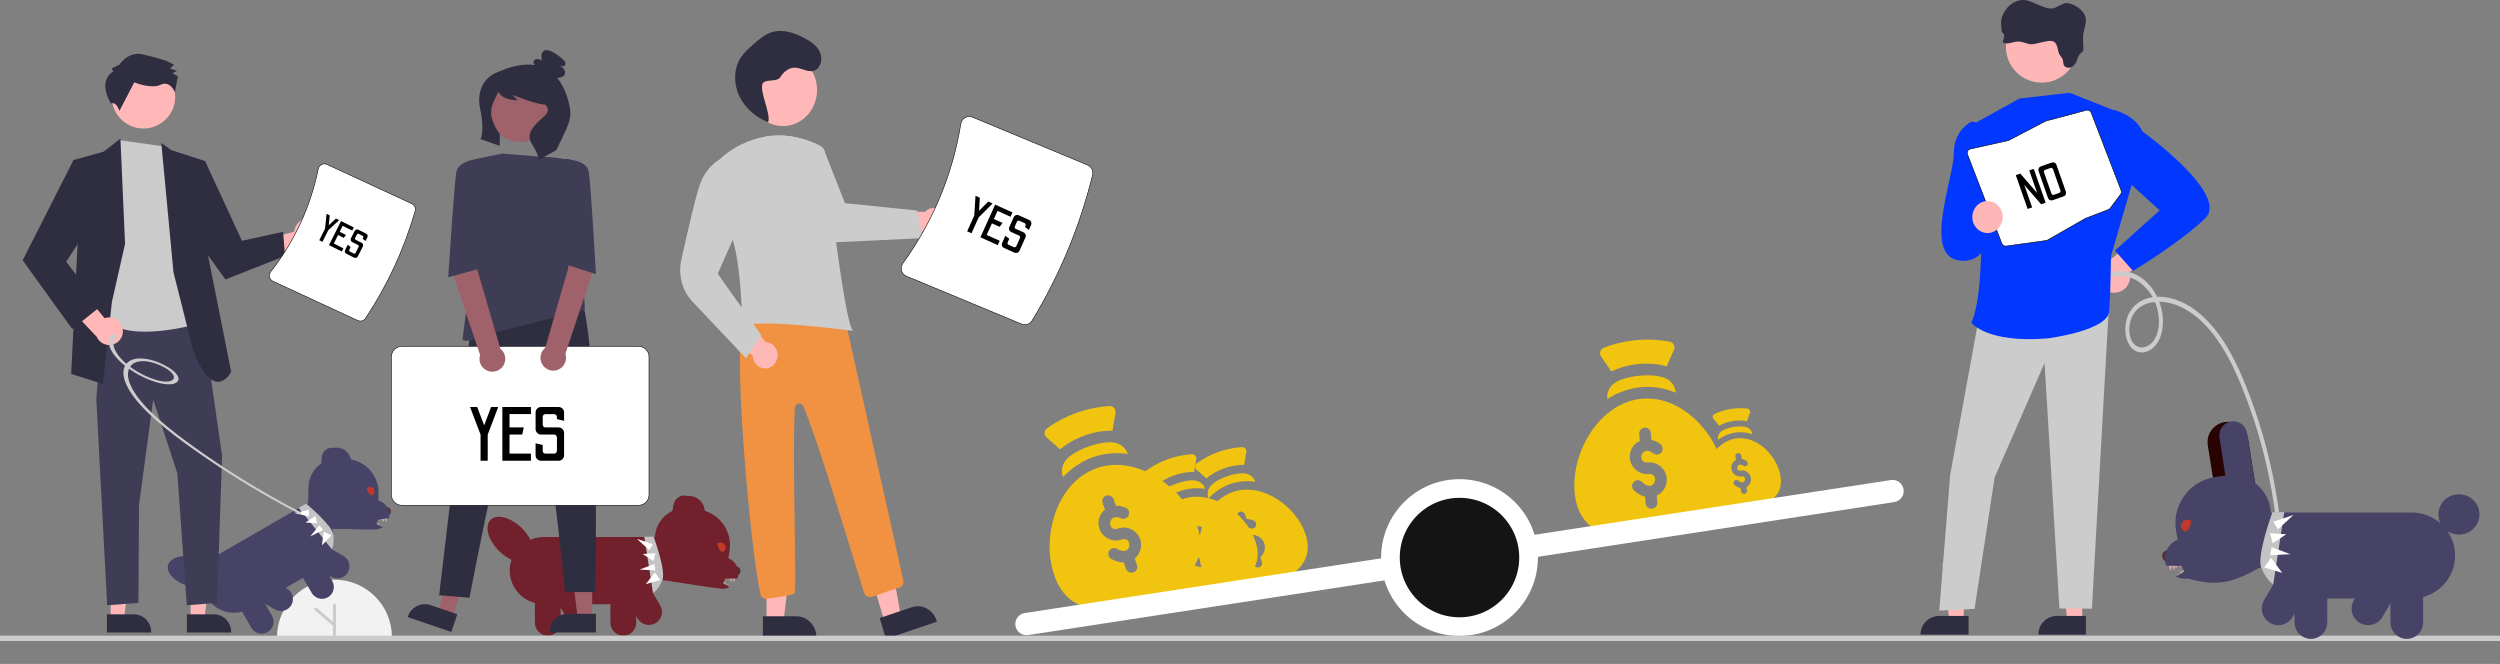 <svg viewBox="0 0 4688 1245" fill="none" xmlns="http://www.w3.org/2000/svg">
<rect x="0" y="0" width="4688" height="1245" fill="#808080" stroke="none"/>
<path d="M3078.69 747.729C2999.2 755.143 2945.73 848.422 2952.76 923.72C2960.92 1011.29 3042.41 1013.91 3102.99 1008.26C3163.56 1002.61 3243.16 984.971 3234.99 897.396C3227.97 822.098 3158.17 740.316 3078.69 747.729ZM3106.87 929.267C3106.77 929.312 3106.67 929.305 3106.58 929.348L3107.77 942.111C3108.33 948.112 3103.92 953.419 3097.92 953.979C3091.92 954.538 3086.62 950.136 3086.06 944.136L3084.86 931.298C3077.48 929.551 3070.2 925.609 3063.69 919.179C3059.4 914.949 3059.36 908.046 3063.6 903.757C3067.82 899.472 3074.72 899.416 3079.01 903.657C3102.8 927.225 3113.6 886.818 3091.85 888.847C3073.89 890.522 3057.92 877.276 3056.25 859.318C3055.04 846.328 3061.32 833.248 3075.12 826.837L3073.91 813.871C3073.35 807.871 3077.75 802.563 3083.75 802.004C3089.75 801.444 3095.06 805.847 3095.62 811.846L3096.83 824.847C3102.63 826.217 3108.39 828.714 3113.72 832.988C3118.41 836.763 3119.18 843.621 3115.4 848.315C3111.63 853.019 3104.77 853.776 3100.07 850.001C3078.31 832.573 3068.11 869.161 3089.83 867.136C3107.78 865.461 3123.75 878.707 3125.43 896.664C3126.7 910.298 3119.24 923.409 3106.87 929.267Z" fill="#F1C40F"/>
<path d="M3131.16 640.732C3090 632.809 3046.32 636.883 3007.34 652.28C3000.79 654.853 2998.31 662.96 3002.5 668.792L3021.66 696.655C3049.15 682.632 3091.34 676.986 3125.28 686.996L3138.96 656.065C3142 649.559 3138.06 642.052 3131.16 640.732Z" fill="#F1C40F"/>
<path d="M3126.08 710.781C3104.44 698.367 3044.8 703.327 3025.16 720.262C3016.73 727.47 3012.86 737.921 3013.93 748.362C3033.75 735.376 3057.69 727.788 3076.66 726.019C3099.77 723.864 3121.97 727.861 3142.44 736.376C3141.6 726.3 3136.18 716.577 3126.08 710.781Z" fill="#F1C40F"/>
<path d="M3254.32 822.296C3214.29 828.824 3190.44 877.963 3196.63 915.879C3203.82 959.978 3245.21 958.46 3275.71 953.485C3306.22 948.51 3345.94 936.797 3338.75 892.699C3332.57 854.782 3294.34 815.768 3254.32 822.296ZM3274.93 913.318C3274.88 913.344 3274.83 913.344 3274.78 913.369L3275.83 919.796C3276.32 922.817 3274.28 925.661 3271.26 926.154C3268.24 926.646 3265.39 924.6 3264.9 921.579L3263.84 915.114C3260.04 914.486 3256.21 912.742 3252.69 909.711C3250.37 907.716 3250.11 904.219 3252.11 901.898C3254.1 899.579 3257.6 899.31 3259.92 901.31C3272.79 912.425 3276.86 891.57 3265.91 893.356C3256.86 894.831 3248.31 888.675 3246.83 879.632C3245.77 873.091 3248.49 866.243 3255.27 862.512L3254.2 855.984C3253.71 852.962 3255.75 850.119 3258.77 849.626C3261.8 849.133 3264.64 851.18 3265.13 854.201L3266.2 860.747C3269.19 861.239 3272.19 862.304 3275.04 864.285C3277.55 866.034 3278.18 869.483 3276.43 871.993C3274.68 874.509 3271.23 875.132 3268.72 873.382C3257.08 865.309 3253.19 884.207 3264.12 882.423C3273.17 880.949 3281.72 887.105 3283.2 896.148C3284.32 903.013 3280.99 909.918 3274.93 913.318Z" fill="#F1C40F"/>
<path d="M3277.18 766.24C3256.04 763.66 3234.05 767.247 3214.83 776.41C3211.6 777.942 3210.63 782.137 3212.95 784.946L3223.64 798.399C3237.08 790.334 3258.26 786.002 3275.81 789.892L3281.67 773.739C3282.98 770.336 3280.72 766.668 3277.18 766.24Z" fill="#F1C40F"/>
<path d="M3277.05 801.919C3265.64 796.381 3235.59 800.974 3226.23 810.242C3222.21 814.189 3220.61 819.62 3221.52 824.875C3231.11 817.602 3242.98 812.922 3252.53 811.364C3264.17 809.466 3275.56 810.718 3286.23 814.32C3285.45 809.243 3282.37 804.504 3277.05 801.919Z" fill="#F1C40F"/>
<path d="M2055.97 878.124C1980.76 904.903 1951.94 1008.48 1977.3 1079.73C2006.81 1162.59 2086.43 1145.03 2143.74 1124.62C2201.05 1104.22 2273.85 1067.5 2244.34 984.643C2218.98 913.399 2131.17 851.346 2055.97 878.124ZM2128.03 1047.11C2127.95 1047.18 2127.85 1047.2 2127.77 1047.26L2132.07 1059.34C2134.09 1065.02 2131.13 1071.25 2125.45 1073.27C2119.78 1075.29 2113.55 1072.33 2111.53 1066.65L2107.2 1054.51C2099.62 1054.63 2091.59 1052.61 2083.7 1047.98C2078.5 1044.94 2076.75 1038.26 2079.81 1033.06C2082.84 1027.86 2089.52 1026.11 2094.72 1029.16C2123.58 1046.14 2124.09 1004.31 2103.51 1011.64C2086.52 1017.69 2067.78 1008.79 2061.73 991.802C2057.35 979.511 2060.21 965.287 2072.01 955.671L2067.64 943.404C2065.62 937.727 2068.58 931.497 2074.25 929.476C2079.93 927.455 2086.16 930.413 2088.18 936.09L2092.56 948.39C2098.52 948.289 2104.72 949.288 2110.93 952.118C2116.41 954.619 2118.85 961.076 2116.34 966.556C2113.85 972.045 2107.39 974.469 2101.91 971.968C2076.51 960.444 2075.65 998.415 2096.2 991.101C2113.19 985.051 2131.93 993.951 2137.98 1010.94C2142.57 1023.84 2138.57 1038.39 2128.03 1047.11Z" fill="#F1C40F"/>
<path d="M2080.44 761.496C2038.6 763.963 1997.28 778.677 1963.29 803.21C1957.58 807.316 1957.18 815.784 1962.68 820.403L1988.11 842.683C2011.3 822.316 2050.79 806.445 2086.15 807.781L2091.78 774.433C2093.13 767.377 2087.46 761.072 2080.44 761.496Z" fill="#F1C40F"/>
<path d="M2092.79 830.634C2068.75 823.938 2012.18 843.446 1997.32 864.7C1990.93 873.763 1989.76 884.845 1993.37 894.701C2009.37 877.231 2030.7 863.975 2048.65 857.583C2070.52 849.799 2093.02 848.199 2114.96 851.405C2111.65 841.849 2104 833.762 2092.79 830.634Z" fill="#F1C40F"/>
<path d="M2217.38 935.971C2163.05 955.315 2142.23 1030.14 2160.55 1081.61C2181.86 1141.46 2239.38 1128.78 2280.78 1114.04C2322.18 1099.3 2374.77 1072.78 2353.46 1012.92C2335.13 961.453 2271.7 916.627 2217.38 935.971ZM2269.43 1058.05C2269.38 1058.1 2269.3 1058.11 2269.24 1058.16L2272.35 1066.88C2273.81 1070.98 2271.67 1075.48 2267.57 1076.94C2263.47 1078.4 2258.97 1076.26 2257.51 1072.16L2254.39 1063.39C2248.91 1063.48 2243.11 1062.02 2237.41 1058.67C2233.65 1056.48 2232.39 1051.65 2234.6 1047.89C2236.79 1044.14 2241.61 1042.87 2245.37 1045.08C2266.22 1057.34 2266.59 1027.13 2251.72 1032.42C2239.45 1036.79 2225.91 1030.36 2221.54 1018.09C2218.38 1009.21 2220.44 998.936 2228.96 991.99L2225.81 983.128C2224.35 979.027 2226.49 974.527 2230.59 973.067C2234.69 971.607 2239.19 973.744 2240.65 977.845L2243.81 986.731C2248.11 986.657 2252.59 987.379 2257.08 989.423C2261.04 991.23 2262.8 995.895 2260.99 999.853C2259.19 1003.82 2254.52 1005.57 2250.56 1003.76C2232.22 995.438 2231.6 1022.87 2246.44 1017.58C2258.71 1013.21 2272.25 1019.64 2276.62 1031.92C2279.94 1041.24 2277.05 1051.74 2269.43 1058.05Z" fill="#F1C40F"/>
<path d="M2235.06 851.719C2204.83 853.502 2174.98 864.131 2150.43 881.853C2146.31 884.82 2146.01 890.937 2149.99 894.274L2168.36 910.368C2185.11 895.655 2213.64 884.19 2239.18 885.155L2243.25 861.065C2244.22 855.968 2240.13 851.414 2235.06 851.719Z" fill="#F1C40F"/>
<path d="M2243.98 901.665C2226.61 896.828 2185.75 910.92 2175.01 926.273C2170.39 932.821 2169.55 940.826 2172.15 947.946C2183.71 935.326 2199.13 925.75 2212.09 921.133C2227.89 915.509 2244.14 914.354 2259.99 916.669C2257.6 909.766 2252.08 903.924 2243.98 901.665Z" fill="#F1C40F"/>
<path d="M2311.31 922.712C2256.99 942.056 2236.16 1016.88 2254.49 1068.35C2275.8 1128.2 2333.32 1115.52 2374.72 1100.78C2416.12 1086.04 2468.71 1059.52 2447.4 999.66C2429.07 948.194 2365.64 903.367 2311.31 922.712ZM2363.37 1044.79C2363.31 1044.84 2363.24 1044.85 2363.18 1044.9L2366.29 1053.62C2367.75 1057.72 2365.61 1062.22 2361.51 1063.68C2357.41 1065.14 2352.91 1063 2351.45 1058.9L2348.32 1050.13C2342.84 1050.22 2337.04 1048.76 2331.35 1045.41C2327.59 1043.22 2326.33 1038.39 2328.54 1034.63C2330.73 1030.88 2335.55 1029.61 2339.31 1031.82C2360.16 1044.08 2360.53 1013.87 2345.66 1019.16C2333.38 1023.53 2319.84 1017.1 2315.47 1004.83C2312.31 995.953 2314.38 985.677 2322.9 978.731L2319.75 969.869C2318.29 965.768 2320.42 961.268 2324.52 959.808C2328.62 958.348 2333.12 960.485 2334.58 964.585L2337.75 973.471C2342.05 973.398 2346.53 974.12 2351.02 976.164C2354.98 977.971 2356.74 982.636 2354.93 986.594C2353.12 990.559 2348.46 992.311 2344.5 990.504C2326.16 982.179 2325.54 1009.61 2340.37 1004.32C2352.65 999.954 2366.19 1006.38 2370.56 1018.66C2373.88 1027.98 2370.99 1038.48 2363.37 1044.79Z" fill="#F1C40F"/>
<path d="M2328.99 838.46C2298.77 840.243 2268.92 850.872 2244.36 868.594C2240.24 871.56 2239.95 877.678 2243.92 881.015L2262.3 897.109C2279.05 882.396 2307.58 870.931 2333.12 871.896L2337.19 847.806C2338.16 842.709 2334.06 838.154 2328.99 838.46Z" fill="#F1C40F"/>
<path d="M2337.92 888.405C2320.55 883.568 2279.68 897.66 2268.95 913.014C2264.33 919.561 2263.48 927.567 2266.09 934.687C2277.65 922.066 2293.06 912.49 2306.03 907.873C2321.82 902.25 2338.08 901.094 2353.93 903.41C2351.54 896.507 2346.01 890.665 2337.92 888.405Z" fill="#F1C40F"/>
<path d="M3545.74 900.172L1921.66 1149.57C1910.25 1151.32 1902.42 1161.99 1904.17 1173.4C1905.92 1184.81 1916.59 1192.64 1928.01 1190.89L3552.09 941.492C3563.5 939.74 3571.33 929.07 3569.57 917.66C3567.82 906.25 3557.15 898.42 3545.74 900.172Z" fill="white"/>
<circle cx="2736.86" cy="1045.53" r="129.5" fill="#141414" stroke="white" stroke-width="35"/>
<path d="M519.5 1194.72C519.5 1166.15 530.849 1138.75 551.051 1118.55C571.253 1098.35 598.652 1087 627.221 1087C655.791 1087 683.19 1098.35 703.392 1118.55C723.594 1138.75 734.943 1166.15 734.943 1194.72" fill="#F2F2F2"/>
<path d="M627.222 1194.72C626.45 1194.72 625.709 1194.42 625.163 1193.87C624.617 1193.33 624.311 1192.59 624.311 1191.81V1135.04C624.311 1134.27 624.617 1133.53 625.163 1132.98C625.709 1132.43 626.45 1132.13 627.222 1132.13C627.994 1132.13 628.735 1132.43 629.281 1132.98C629.827 1133.53 630.133 1134.27 630.133 1135.04V1191.81C630.133 1192.59 629.827 1193.33 629.281 1193.87C628.735 1194.42 627.994 1194.72 627.222 1194.72Z" fill="#CCCCCC"/>
<path d="M627.22 1175.22C626.524 1175.22 625.852 1174.97 625.325 1174.51L590.388 1144.53C590.096 1144.28 589.855 1143.98 589.68 1143.63C589.505 1143.29 589.4 1142.92 589.369 1142.54C589.339 1142.15 589.385 1141.77 589.504 1141.4C589.623 1141.04 589.813 1140.7 590.063 1140.41C590.312 1140.12 590.618 1139.88 590.96 1139.71C591.303 1139.53 591.676 1139.43 592.059 1139.4C592.441 1139.38 592.826 1139.42 593.19 1139.54C593.554 1139.67 593.891 1139.86 594.181 1140.11L629.117 1170.09C629.569 1170.48 629.891 1171 630.04 1171.57C630.189 1172.15 630.158 1172.76 629.951 1173.32C629.744 1173.87 629.372 1174.35 628.883 1174.69C628.395 1175.03 627.814 1175.22 627.22 1175.22Z" fill="#CCCCCC"/>
<path d="M1365.75 1096.68L1361.62 1100.96L1365.53 1102.41L1365.75 1096.68Z" fill="#D0A8A8"/>
<path d="M1361.54 1091.75L1357.42 1096.02L1361.32 1097.47L1361.54 1091.75Z" fill="#D0A8A8"/>
<path d="M1362.75 1094.82L1358.62 1099.09L1362.52 1100.54L1362.75 1094.82Z" fill="#D0A8A8"/>
<path d="M1358.54 1089.88L1354.42 1094.15L1358.32 1095.6L1358.54 1089.88Z" fill="#D0A8A8"/>
<path d="M1362.23 1088.15L1364.02 1078.98L1357.91 1079.85L1362.23 1088.15Z" fill="#D0A8A8"/>
<path d="M1371.53 1092.01L1373.31 1082.84L1367.2 1083.71L1371.53 1092.01Z" fill="#D0A8A8"/>
<path d="M1367.53 1088.55L1369.31 1079.37L1363.21 1080.25L1367.53 1088.55Z" fill="#D0A8A8"/>
<path d="M1376.82 1092.41L1378.61 1083.24L1372.5 1084.11L1376.82 1092.41Z" fill="#D0A8A8"/>
<path d="M1388.36 1072.01C1389.06 1067.51 1386.52 1063.39 1382.68 1062.81C1378.83 1062.22 1375.15 1065.39 1374.45 1069.89C1373.75 1074.39 1376.29 1078.5 1380.13 1079.09C1383.97 1079.68 1387.66 1076.51 1388.36 1072.01Z" fill="#3E0101" fill-opacity="0.65"/>
<path d="M1063.14 1159.92L1028.9 1101.81L1071.12 1077.23L1105.36 1135.33V1135.34C1108.64 1140.9 1109.56 1147.53 1107.92 1153.77C1106.28 1160.01 1102.22 1165.35 1096.62 1168.61C1091.02 1171.87 1084.35 1172.78 1078.07 1171.15C1071.79 1169.52 1066.42 1165.48 1063.14 1159.92Z" fill="#71202C"/>
<path d="M994.59 1048.93C1006.43 1037.17 999.321 1011.04 978.707 990.569C958.094 970.097 931.783 963.034 919.942 974.795C908.1 986.556 915.211 1012.69 935.824 1033.16C956.438 1053.63 982.748 1060.69 994.59 1048.93Z" fill="#71202C"/>
<path d="M1195.8 1159.93L1161.56 1101.81L1203.78 1077.23L1238.03 1135.35C1241.3 1140.91 1242.22 1147.54 1240.57 1153.78C1238.93 1160.02 1234.87 1165.35 1229.27 1168.61C1223.67 1171.87 1217.01 1172.78 1210.73 1171.16C1204.45 1169.53 1199.09 1165.49 1195.8 1159.93Z" fill="#71202C"/>
<path d="M955.833 1069.99C955.852 1053.29 962.595 1037.29 974.584 1025.49C986.572 1013.69 1002.83 1007.05 1019.78 1007.03H1222.21C1229.38 1007.04 1236.25 1009.84 1241.32 1014.83C1246.38 1019.82 1249.23 1026.58 1249.24 1033.64V1056.32C1249.22 1076.63 1241.01 1096.11 1226.42 1110.47C1211.83 1124.84 1192.04 1132.92 1171.41 1132.94H1019.78C1002.83 1132.92 986.572 1126.29 974.584 1114.48C962.595 1102.68 955.852 1086.68 955.833 1069.99Z" fill="#71202C"/>
<path d="M1003.05 1167.76V1100.63H1051.39V1167.76C1051.39 1174.19 1048.84 1180.35 1044.31 1184.9C1039.78 1189.45 1033.63 1192 1027.22 1192C1020.81 1192 1014.66 1189.45 1010.13 1184.9C1005.59 1180.35 1003.05 1174.19 1003.05 1167.76Z" fill="#71202C"/>
<path d="M1144.69 1167.74V1100.63H1193.03V1167.74C1193.04 1170.92 1192.41 1174.08 1191.2 1177.02C1189.99 1179.96 1188.21 1182.64 1185.96 1184.89C1183.72 1187.15 1181.05 1188.93 1178.12 1190.15C1175.18 1191.37 1172.04 1192 1168.86 1192C1165.69 1192 1162.54 1191.37 1159.61 1190.15C1156.67 1188.93 1154.01 1187.15 1151.76 1184.89C1149.52 1182.64 1147.74 1179.96 1146.52 1177.02C1145.31 1174.08 1144.69 1170.92 1144.69 1167.74Z" fill="#71202C"/>
<path d="M1261.56 955.226C1262.82 947.425 1267.15 940.416 1273.62 935.738C1280.08 931.06 1288.15 929.096 1296.04 930.275C1303.93 931.454 1311.01 935.681 1315.72 942.029C1320.43 948.376 1322.39 956.325 1321.16 964.131L1308.85 1041.47L1249.24 1032.57L1261.56 955.226Z" fill="#71202C"/>
<path d="M1263.06 946.548C1263.48 943.891 1264.42 941.34 1265.83 939.041C1267.25 936.742 1269.1 934.74 1271.29 933.149C1273.49 931.557 1275.97 930.408 1278.61 929.767C1281.25 929.126 1283.99 929.006 1286.67 929.413C1289.35 929.819 1291.93 930.745 1294.25 932.138C1296.57 933.53 1298.59 935.362 1300.19 937.528C1301.79 939.694 1302.94 942.153 1303.59 944.763C1304.23 947.374 1304.34 950.084 1303.93 952.741L1290.35 1039.19L1249.49 1032.99L1263.06 946.548Z" fill="#71202C"/>
<path d="M1219 1062.56L1228.83 1000.83C1231.23 985.845 1239.54 972.377 1251.95 963.381C1264.36 954.385 1279.84 950.596 1295 952.845L1310.67 955.187C1328.74 957.91 1344.94 967.609 1355.71 982.156C1366.48 996.703 1370.94 1014.91 1368.12 1032.78L1360.03 1083.64C1359.13 1089.25 1356.01 1094.3 1351.37 1097.66C1346.72 1101.03 1340.93 1102.45 1335.25 1101.61L1237.04 1086.93C1231.37 1086.07 1226.28 1083.03 1222.9 1078.46C1219.52 1073.89 1218.12 1068.17 1219 1062.56Z" fill="#71202C"/>
<path d="M1241.93 1088.93C1249.8 1071.1 1225.63 1006.47 1225.63 1006.47H1208.21L1224.51 1112.33C1224.51 1112.33 1234.06 1106.76 1241.93 1088.93Z" fill="#C4C4C4"/>
<path d="M1194.65 1010.61L1217.6 1031.68L1224.29 1020.51L1194.65 1010.61Z" fill="white"/>
<path d="M1205.28 1038.87L1225.29 1052.01L1229.24 1037.4L1205.28 1038.87Z" fill="white"/>
<path d="M1199.25 1068.05L1228.91 1069.56L1227.05 1057.71L1199.25 1068.05Z" fill="white"/>
<path d="M1211.13 1095.42L1237.85 1087.39L1227.92 1073.31L1211.13 1095.42Z" fill="white"/>
<path fill-rule="evenodd" clip-rule="evenodd" d="M1359.28 1045.11L1252.29 1028.42L1243.34 1087.07L1350.34 1103.76C1356.52 1104.71 1362.79 1103.7 1368.29 1100.94L1342.82 1085.58L1382.75 1084.82C1383.44 1082.96 1383.95 1081.02 1384.25 1079.03C1385.43 1071.26 1383.47 1063.33 1378.79 1056.97C1374.11 1050.62 1367.09 1046.35 1359.28 1045.11Z" fill="#71202C"/>
<mask id="mask0" mask-type="alpha" maskUnits="userSpaceOnUse" x="1344" y="988" width="22" height="47">
<ellipse rx="10.117" ry="23.4" transform="matrix(-1 0 0 1 1354.91 1011.49)" fill="white"/>
</mask>
<g mask="url(#mask0)">
<ellipse rx="9.395" ry="9.506" transform="matrix(-1 0 0 1 1351.3 1026.84)" fill="#C0392B"/>
</g>
<path d="M715.277 984.564L712.014 988.998L715.759 989.871L715.277 984.564Z" fill="#D0A8A8"/>
<path d="M710.841 980.507L707.577 984.941L711.322 985.814L710.841 980.507Z" fill="#D0A8A8"/>
<path d="M712.309 983.201L709.046 987.634L712.791 988.508L712.309 983.201Z" fill="#D0A8A8"/>
<path d="M707.874 979.144L704.61 983.578L708.356 984.451L707.874 979.144Z" fill="#D0A8A8"/>
<path d="M711.04 977.109L711.571 968.432L706.09 969.962L711.04 977.109Z" fill="#D0A8A8"/>
<path d="M720.003 979.568L720.534 970.891L715.052 972.421L720.003 979.568Z" fill="#D0A8A8"/>
<path d="M715.93 976.845L716.462 968.168L710.98 969.699L715.93 976.845Z" fill="#D0A8A8"/>
<path d="M724.893 979.303L725.425 970.626L719.943 972.157L724.893 979.303Z" fill="#D0A8A8"/>
<path d="M584.375 1111.59L553.147 1057.51L591.759 1035.21L622.987 1089.29C624.472 1091.86 625.443 1094.68 625.844 1097.62C626.244 1100.55 626.068 1103.52 625.323 1106.38C624.579 1109.23 623.281 1111.9 621.505 1114.23C619.729 1116.57 617.508 1118.53 614.971 1119.99C612.434 1121.46 609.629 1122.4 606.718 1122.77C603.807 1123.14 600.846 1122.93 598.004 1122.15C595.162 1121.37 592.496 1120.04 590.158 1118.22C587.819 1116.41 585.854 1114.16 584.375 1111.59Z" fill="#464367"/>
<path d="M732.999 959.106C733.101 954.874 730.279 951.375 726.696 951.291C723.112 951.208 720.124 954.571 720.022 958.803C719.92 963.036 722.742 966.535 726.325 966.618C729.909 966.702 732.896 963.338 732.999 959.106Z" fill="#3E0101" fill-opacity="0.65"/>
<path d="M515.596 1142.9L461.207 1111.86L483.494 1072.58L537.883 1103.61L537.884 1103.61C543.093 1106.59 546.914 1111.51 548.508 1117.29C550.101 1123.08 549.336 1129.25 546.381 1134.46C543.425 1139.67 538.521 1143.49 532.748 1145.07C526.975 1146.65 520.805 1145.87 515.596 1142.9Z" fill="#464367"/>
<path d="M409.245 1084.99C413.245 1070.06 395.413 1052.31 369.414 1045.34C343.415 1038.38 319.096 1044.84 315.095 1059.77C311.094 1074.71 328.927 1092.46 354.925 1099.43C380.924 1106.39 405.244 1099.93 409.245 1084.99Z" fill="#464367"/>
<path d="M621.569 1081.73L567.169 1050.68L589.458 1011.39L643.857 1042.43C649.061 1045.41 652.877 1050.33 654.467 1056.11C656.058 1061.9 655.292 1068.07 652.338 1073.28C649.384 1078.48 644.485 1082.3 638.715 1083.88C632.946 1085.47 626.778 1084.69 621.569 1081.73Z" fill="#464367"/>
<path d="M388.032 1119.92C380.28 1106.46 378.22 1090.46 382.304 1075.42C386.388 1060.37 396.282 1047.53 409.816 1039.69L571.513 946.324C577.241 943.025 584.034 942.118 590.403 943.801C596.772 945.484 602.196 949.62 605.485 955.301L616.038 973.576C625.473 989.958 627.98 1009.44 623.009 1027.75C618.039 1046.05 605.996 1061.69 589.524 1071.22L468.408 1141.16C454.856 1148.97 438.783 1151.11 423.715 1147.13C408.647 1143.15 395.814 1133.36 388.032 1119.92Z" fill="#464367"/>
<path d="M471.242 1176.94L440.005 1122.84L478.617 1100.54L509.854 1154.64C512.846 1159.82 513.681 1165.96 512.176 1171.72C510.671 1177.47 506.949 1182.37 501.829 1185.32C496.708 1188.28 490.609 1189.06 484.873 1187.48C479.137 1185.91 474.234 1182.12 471.242 1176.94Z" fill="#464367"/>
<path d="M603.001 866.421C603.216 859.073 606.342 852.089 611.694 847.003C617.046 841.918 624.186 839.145 631.548 839.295C638.909 839.444 645.891 842.503 650.96 847.8C656.029 853.097 658.772 860.199 658.587 867.549L656.606 940.382L601.019 939.254L603.001 866.421Z" fill="#464367"/>
<path d="M603.338 858.234C603.4 855.733 603.955 853.267 604.971 850.977C605.987 848.688 607.443 846.62 609.258 844.891C611.072 843.162 613.208 841.806 615.544 840.9C617.881 839.995 620.372 839.558 622.875 839.614C625.378 839.67 627.844 840.218 630.132 841.228C632.421 842.237 634.487 843.687 636.212 845.495C637.938 847.304 639.289 849.435 640.189 851.767C641.089 854.1 641.52 856.588 641.457 859.089L639.418 940.474L601.298 939.619L603.338 858.234Z" fill="#464367"/>
<path d="M576.96 970.53L578.536 912.399C578.935 898.284 584.925 884.867 595.193 875.09C605.46 865.313 619.167 859.975 633.306 860.247L647.917 860.545C664.773 860.908 680.753 867.931 692.35 880.074C703.947 892.217 710.214 908.488 709.777 925.317L708.478 973.211C708.329 978.496 706.086 983.519 702.242 987.179C698.397 990.84 693.266 992.838 687.972 992.736L596.384 990.869C591.091 990.756 586.074 988.55 582.432 984.737C578.791 980.924 576.822 975.815 576.96 970.53Z" fill="#464367"/>
<path d="M625.376 1003.23C623.365 985.231 573.986 944.297 573.986 944.297L560.068 952.334L622.347 1030.12C622.347 1030.12 627.388 1021.22 625.376 1003.23Z" fill="#C4C4C4"/>
<path d="M551.162 961.925L579.299 968.312L579.447 956.23L551.162 961.925Z" fill="white"/>
<path d="M572.8 979.792L594.903 981.155L591.259 967.557L572.8 979.792Z" fill="white"/>
<path d="M581.567 1006.09L605.959 993.629L598.961 984.93L581.567 1006.09Z" fill="white"/>
<path d="M603.794 1022.67L621.399 1003.87L606.917 997.106L603.794 1022.67Z" fill="white"/>
<path fill-rule="evenodd" clip-rule="evenodd" d="M703.175 937.741L603.306 935.065L623.49 991.488L702.033 992.924C707.802 993.064 713.417 991.387 718.114 988.19L692.977 977.046L729.409 971.59C729.816 969.791 730.044 967.943 730.083 966.069C730.234 958.764 727.487 951.679 722.442 946.369C717.398 941.058 710.469 937.956 703.175 937.741Z" fill="#464367"/>
<mask id="mask1" mask-type="alpha" maskUnits="userSpaceOnUse" x="683" y="884" width="25" height="47">
<ellipse rx="9.332" ry="21.775" transform="matrix(-0.992 0.129 0.129 0.992 695.143 907.233)" fill="white"/>
</mask>
<g mask="url(#mask1)">
<ellipse rx="8.666" ry="8.846" transform="matrix(-0.992 0.129 0.129 0.992 693.68 921.834)" fill="#C0392B"/>
</g>
<path d="M3967.63 548.78C3972.03 548.278 3976.26 546.824 3980.03 544.521C3983.81 542.218 3987.03 539.121 3989.46 535.449C3991.9 531.777 3993.5 527.619 3994.14 523.268C3994.79 518.916 3994.46 514.478 3993.19 510.264L4080.5 447.725L4028.2 428L3953.31 490.412C3946.33 493 3940.54 498.043 3937.05 504.586C3933.55 511.128 3932.6 518.716 3934.37 525.91C3936.13 533.105 3940.49 539.407 3946.62 543.622C3952.75 547.836 3960.22 549.672 3967.63 548.78H3967.63Z" fill="#FFB6B6"/>
<path d="M3904.49 1163L3876.72 1163L3863.5 1057H3904.5L3904.49 1163Z" fill="#FFB6B6"/>
<path d="M3911.5 1190L3822.5 1190V1188.9C3822.5 1179.91 3826.15 1171.28 3832.65 1164.93C3839.14 1158.57 3847.95 1155 3857.14 1155H3857.14L3911.5 1155L3911.5 1190Z" fill="#2F2E41"/>
<path d="M3682.49 1163L3655.39 1163L3642.5 1057H3682.5L3682.49 1163Z" fill="#FFB6B6"/>
<path d="M3691.5 1190L3601.5 1190V1188.9C3601.5 1179.91 3605.19 1171.28 3611.76 1164.93C3618.33 1158.57 3627.24 1155 3636.53 1155H3636.53L3691.5 1155L3691.5 1190Z" fill="#2F2E41"/>
<path d="M3715.15 571.778L3656.88 891.247L3636.5 1145L3702.67 1141.74L3740.33 895.323L3833.95 680.77L3861.82 1141.14L3922.73 1141.34L3955.5 559L3715.15 571.778Z" fill="#CCCCCC"/>
<path d="M3962.92 206.505L3881.03 174L3787.09 184.723L3707.45 228.645C3707.45 228.645 3731.81 533.45 3696.5 604.946C3696.5 604.946 3724.79 644.043 3840.07 634.499C3840.07 634.499 3952.37 620.34 3955.15 583.603C3957.93 546.866 3958.52 480.073 3958.52 480.073L3997.5 346.067L3962.92 206.505Z" fill="#0137FF"/>
<path d="M3729.28 233.912L3697.38 228C3697.38 228 3663.43 243.012 3663.78 287.747C3664.13 332.481 3603.82 482.459 3675.98 488.746C3748.14 495.034 3729.28 382.392 3729.28 382.392V233.912Z" fill="#0137FF"/>
<path d="M3937.5 224.875L3963.48 206C3963.48 206 4003.14 214.919 4017.81 246.701C4017.81 246.701 4180.45 364.124 4135.71 408.657C4090.98 453.19 3999.79 508 3999.79 508L3966.02 469.943L4049.79 394.4L3981.07 332.08L3937.5 224.875Z" fill="#0137FF"/>
<path d="M3895.5 87.996C3895.49 105.77 3888.42 122.813 3875.86 135.378C3863.3 147.942 3846.26 155 3828.5 155C3810.74 155 3793.7 147.942 3781.14 135.378C3768.58 122.813 3761.51 105.77 3761.5 87.996V85.422C3762.19 67.885 3769.72 51.317 3782.47 39.275C3795.23 27.232 3812.2 20.675 3829.73 21.012C3847.27 21.349 3863.97 28.553 3876.26 41.077C3888.55 53.6 3895.44 70.445 3895.45 87.996H3895.5Z" fill="#FFB6B6"/>
<path d="M3838.06 77.376C3842.39 76.671 3847.09 76.001 3850.97 77.978C3859.41 82.258 3857.47 94.393 3862.08 102.404C3863.9 105.584 3866.84 108.179 3868.05 111.617C3869.27 115.055 3868.52 119.352 3870.43 122.67C3873.18 127.465 3880.65 128.17 3885.56 125.317C3890.2 122.129 3893.56 117.426 3895.05 112.03C3896.68 107.457 3898.05 102.404 3901.99 99.413C3903.42 98.605 3904.7 97.565 3905.78 96.336C3906.59 94.708 3906.91 92.879 3906.68 91.076C3906.68 79.456 3904.86 70.449 3907.51 59.19C3911.76 41.038 3915.64 32.065 3902.19 18.606C3895.31 11.801 3886.45 7.305 3876.86 5.749C3868.19 4.339 3855.44 16.337 3846.67 16.062C3824.37 15.186 3805.55 -5.304 3784.28 1.314C3774.99 4.211 3766.93 10.095 3761.37 18.039C3750.98 33.234 3751.91 39.113 3753.42 57.248C3753.4 58.624 3753.8 59.975 3754.58 61.115C3755.36 62.043 3756.63 62.542 3757.39 63.487C3758.21 64.736 3758.52 66.248 3758.25 67.716C3758.02 70.67 3757.33 73.57 3756.19 76.311C3755.91 76.769 3755.73 77.286 3755.68 77.822C3755.62 78.358 3755.69 78.899 3755.88 79.405C3756.31 79.979 3756.92 80.391 3757.61 80.573C3766.28 83.668 3775.64 77.703 3784.91 77.858C3794.18 78.012 3802.98 84.166 3812.55 82.825C3820.99 81.536 3829.55 78.768 3838.06 77.376Z" fill="#2F2E41"/>
<path d="M3838.54 450.575L3838.54 450.575C3838 450.781 3837.44 450.925 3836.86 451.004L3836.86 451.005L3762.04 461.424L3762.04 461.424C3760.34 461.666 3758.61 461.325 3757.13 460.456C3755.66 459.588 3754.52 458.243 3753.91 456.645L3753.91 456.643L3689.51 289.466L3689.04 289.646L3689.51 289.466C3689.11 288.451 3688.95 287.364 3689.01 286.279C3689.08 285.193 3689.38 284.135 3689.9 283.177C3690.42 282.218 3691.13 281.382 3692 280.724C3692.86 280.074 3693.85 279.614 3694.9 279.375C3694.91 279.372 3694.92 279.369 3694.93 279.366L3694.93 279.366L3765.3 263.703L3765.3 263.703C3765.88 263.572 3766.45 263.365 3766.98 263.089L3766.98 263.088L3835.42 227.394L3835.42 227.394C3835.92 227.135 3836.44 226.932 3836.98 226.788L3836.98 226.788L3912.3 206.759L3912.3 206.758C3914.11 206.274 3916.03 206.475 3917.7 207.325C3919.37 208.174 3920.66 209.61 3921.33 211.355L3921.33 211.356L3977.49 357.124L3977.49 357.125C3977.95 358.316 3978.1 359.604 3977.93 360.869C3977.76 362.134 3977.26 363.334 3976.49 364.356L3976.49 364.357L3957.07 390.374L3957.47 390.673L3957.07 390.374C3956.22 391.523 3955.05 392.405 3953.71 392.918L3953.71 392.918L3911.26 409.189L3911.26 409.189C3910.94 409.315 3910.62 409.466 3910.31 409.64L3910.56 410.074L3910.31 409.64L3839.59 450.076C3839.25 450.269 3838.9 450.436 3838.54 450.575Z" fill="white" stroke="black"/>
<path d="M3919.84 241.778L3713.98 320.893L3717.51 330.066L3923.37 250.952L3919.84 241.778Z" fill="white"/>
<path d="M3931.59 272.357L3725.73 351.471L3729.26 360.644L3935.12 281.53L3931.59 272.357Z" fill="white"/>
<path d="M3955.33 334.124L3749.47 413.238L3752.99 422.412L3958.86 343.297L3955.33 334.124Z" fill="white"/>
<path d="M3873.02 228L3934.5 388.473L3925.35 392L3863.5 230.549L3873.02 228Z" fill="white"/>
<path d="M3793.5 256L3780.99 291.233L3776.65 303.452L3766.53 331.968L3764.37 338.063L3762.2 344.189L3759.34 352.23L3738.83 410L3733.5 395.957L3750.22 348.847L3754 338.182L3754.56 336.626L3759.03 324.014L3764.68 308.113L3769.02 295.889L3780.78 262.732L3780.79 262.729L3793.5 256Z" fill="white"/>
<path d="M3740.29 277L3804.5 442.602L3794.41 444L3730.5 279.17L3740.29 277Z" fill="white"/>
<path d="M3727 437C3742.74 437 3755.5 423.569 3755.5 407C3755.5 390.431 3742.74 377 3727 377C3711.26 377 3698.5 390.431 3698.5 407C3698.5 423.569 3711.26 437 3727 437Z" fill="#FFB6B6"/>
<path d="M1468.12 236.451C1432.78 236.451 1404.13 206.147 1404.13 168.767C1404.13 131.386 1432.78 101.083 1468.12 101.083C1503.47 101.083 1532.12 131.386 1532.12 168.767C1532.12 206.147 1503.47 236.451 1468.12 236.451Z" fill="#FFB8B8"/>
<path d="M1658.86 1165.97L1689.29 1155.71L1666.36 1026.67L1621.44 1041.81L1658.86 1165.97Z" fill="#FFB8B8"/>
<path d="M1709.64 1138.71L1649.56 1158.96L1661.34 1198.05L1757 1165.8L1756.56 1164.34C1755.07 1159.4 1752.68 1154.82 1749.51 1150.85C1746.35 1146.89 1742.48 1143.63 1738.12 1141.25C1733.76 1138.87 1729.01 1137.42 1724.12 1136.98C1719.23 1136.55 1714.32 1137.13 1709.64 1138.71Z" fill="#2F2E41"/>
<path d="M1437.41 1165.3H1469.36L1484.56 1034.99H1437.41V1165.3Z" fill="#FFB8B8"/>
<path d="M1493.63 1155.65H1430.57V1196.68H1530.97V1195.14C1530.97 1189.96 1530 1184.82 1528.13 1180.03C1526.25 1175.24 1523.5 1170.88 1520.03 1167.22C1516.56 1163.55 1512.45 1160.64 1507.92 1158.66C1503.39 1156.67 1498.53 1155.65 1493.63 1155.65Z" fill="#2F2E41"/>
<path d="M1438.35 1123.02L1449.13 1121.31C1481.83 1116.16 1483.79 1115.85 1488.98 1113.44C1491.63 1112.21 1491.82 1093.6 1490.23 988.965C1489.06 912.161 1487.61 816.576 1490.43 765.261C1490.55 763.236 1491.3 761.312 1492.58 759.799C1493.86 758.285 1495.58 757.271 1497.47 756.919C1499.36 756.567 1501.3 756.898 1502.99 757.859C1504.68 758.82 1506.01 760.355 1506.78 762.216C1531.11 821.64 1571.93 954.624 1598.94 1042.62C1608.34 1073.23 1615.76 1097.41 1620.46 1111.9C1621.36 1114.64 1623.2 1116.93 1625.62 1118.31C1628.03 1119.69 1630.85 1120.07 1633.51 1119.38C1655.74 1113.5 1654.26 1111 1685.92 1102.34C1688.66 1101.6 1691.02 1099.77 1692.51 1097.23C1694.01 1094.69 1694.51 1091.64 1693.92 1088.72C1688.2 1060.15 1583.4 597.058 1575.38 553.036C1575.11 551.529 1574.55 550.094 1573.76 548.814C1572.96 547.533 1571.93 546.433 1570.72 545.576C1569.52 544.72 1568.17 544.124 1566.75 543.823C1565.32 543.521 1563.86 543.521 1562.44 543.822C1538.84 548.85 1524.49 554.184 1501.17 559.342C1476.01 564.908 1449.99 570.664 1424.62 576.036C1422.09 576.574 1419.83 578.041 1418.23 580.177C1411.95 588.565 1402.64 593.273 1392.78 598.257C1386.13 601.617 1401.19 601.314 1395.41 606.161C1371.97 625.784 1405.67 1024.27 1426.04 1114.27C1426.69 1117.09 1428.32 1119.55 1430.59 1121.16C1432.87 1122.78 1435.64 1123.44 1438.35 1123.02Z" fill="#F09242"/>
<path d="M1457.64 671.37C1458.37 667.873 1458.36 664.248 1457.62 660.753C1456.88 657.258 1455.42 653.978 1453.36 651.142C1451.29 648.306 1448.66 645.985 1445.65 644.341C1442.64 642.698 1439.32 641.772 1435.94 641.629L1384.21 579.88L1352.09 620.921L1411.58 666.881C1411.73 672.909 1413.96 678.67 1417.86 683.071C1421.76 687.473 1427.05 690.209 1432.72 690.763C1438.4 691.316 1444.07 689.647 1448.67 686.073C1453.26 682.499 1456.45 677.268 1457.64 671.37V671.37Z" fill="#FFB8B8"/>
<path d="M1440.85 227.992C1444.58 211.225 1425.69 175.146 1429.43 158.379C1431.96 147.024 1457.21 154.743 1463.1 144.88C1468.99 135.018 1478.86 127.028 1489.89 126.897C1502.57 126.746 1515.05 136.692 1527.06 132.394C1539.2 128.047 1543.08 110.46 1537.71 98.148C1532.34 85.836 1520.78 77.99 1509.35 71.843C1489.89 61.374 1467.24 53.729 1446.41 60.655C1433.82 64.842 1423.3 73.915 1413.11 82.788C1403.82 90.877 1394.38 99.149 1387.89 109.86C1375.18 130.844 1375.94 159.118 1386.81 181.234C1397.68 203.349 1417.48 219.579 1439.3 228.999" fill="#2F2E41"/>
<path d="M1597.99 618.189C1591.09 605.985 1580.6 548.806 1567.67 452.832C1558.86 387.314 1551.19 320.744 1547.38 286.739C1547.09 283.987 1546.14 281.36 1544.62 279.103C1543.1 276.846 1541.06 275.035 1538.7 273.838C1536.23 272.577 1533.78 271.384 1531.33 270.258C1499.81 255.758 1467.87 250.955 1436.4 255.978C1404.97 261.083 1375.49 275.288 1351.23 297.021L1350.94 297.307L1350.86 297.715C1350.73 298.471 1337.51 373.806 1364.58 424.704C1391.29 474.924 1391.6 607.918 1391.6 609.256V610.965L1393.15 610.497C1434.7 597.943 1595.17 619.905 1596.79 620.13L1599.29 620.475L1597.99 618.189Z" fill="#CCCCCC"/>
<path d="M1427.52 628.392L1345.92 513.321L1388 417.957L1384.94 304.855L1350.44 298.114L1350.08 298.308C1333.32 308.675 1320.33 324.681 1313.18 343.771C1305.52 364.035 1289.62 432.974 1277.64 487.24C1274.51 501.206 1274.82 515.788 1278.54 529.59C1282.27 543.391 1289.28 555.95 1298.91 566.064L1399.02 671.936L1427.52 628.392Z" fill="#CCCCCC"/>
<path d="M1770.1 400.341C1768.15 397.413 1765.62 394.974 1762.68 393.194C1759.74 391.414 1756.47 390.338 1753.09 390.04C1749.72 389.742 1746.32 390.231 1743.14 391.471C1739.97 392.711 1737.09 394.673 1734.7 397.218L1656.71 395.948L1663.69 448.712L1735.9 433.273C1740.2 437.222 1745.73 439.363 1751.43 439.29C1757.14 439.217 1762.61 436.934 1766.83 432.875C1771.05 428.815 1773.71 423.261 1774.31 417.265C1774.91 411.269 1773.42 405.247 1770.1 400.341Z" fill="#FFB8B8"/>
<path d="M1730.95 446.494L1719.8 394.863L1584.43 380.945L1547.32 286.555L1546.23 283.768L1531.64 270.465L1531.33 270.258C1499.81 255.76 1467.87 250.956 1436.39 255.977L1435.29 256.155L1435.36 257.334C1436.07 269.413 1439 281.23 1443.99 292.121C1457.99 322.839 1544.15 453.416 1545.02 454.731L1545.4 455.313L1730.95 446.494Z" fill="#CCCCCC"/>
<path d="M1823.54 219.72L1823.55 219.721L2039.51 309.499L2039.7 309.038L2039.51 309.499C2042.98 310.941 2045.83 313.569 2047.55 316.916C2049.26 320.262 2049.74 324.108 2048.88 327.771C2025.18 424.249 1986.86 516.53 1935.25 601.407C1933.26 604.596 1930.2 606.974 1926.62 608.117C1923.04 609.261 1919.17 609.097 1915.7 607.652L1915.51 608.114L1915.7 607.652L1699.73 517.874L1699.73 517.873C1697.53 516.966 1695.56 515.567 1693.98 513.785C1692.4 512.002 1691.24 509.881 1690.6 507.584L1690.6 507.581L1690.59 507.547L1690.59 507.545C1689.94 505.198 1689.83 502.734 1690.26 500.337C1690.7 497.928 1691.68 495.65 1693.13 493.678L1693.14 493.675C1749.35 416.225 1786.56 326.622 1801.75 232.115L1801.75 232.112C1802.12 229.691 1803.04 227.388 1804.44 225.376C1805.84 223.365 1807.68 221.7 1809.82 220.506L1809.82 220.506C1811.89 219.339 1814.21 218.662 1816.59 218.526C1818.97 218.389 1821.35 218.798 1823.54 219.72Z" fill="white" stroke="black"/>
<path d="M1813.61 433.775L1827.02 404.019L1829.24 367.108L1837.38 370.777L1835.91 395.284L1853.22 377.919L1861.35 381.589L1835.16 407.689L1821.74 437.445L1813.61 433.775ZM1838.45 444.977L1866.07 383.716L1898.63 398.394L1895 406.445L1870.58 395.437L1863.72 410.664L1879.99 418.004L1874.49 425.314L1860.05 418.804L1850.26 440.508L1874.68 451.516L1871.01 459.655L1838.45 444.977ZM1882.61 464.886C1880.86 464.097 1879.65 462.814 1878.97 461.036C1878.3 459.258 1878.36 457.494 1879.15 455.744L1885.27 442.179L1892.58 447.686L1889.54 454.425C1889.14 455.3 1889.09 456.19 1889.39 457.095C1889.77 457.968 1890.36 458.589 1891.18 458.957L1901.16 463.455C1902.03 463.85 1902.89 463.887 1903.74 463.566C1904.67 463.214 1905.33 462.6 1905.73 461.725L1912.67 446.322C1913.07 445.447 1913.07 444.573 1912.7 443.7C1912.4 442.795 1911.82 442.146 1910.94 441.751L1896.06 435.043C1894.31 434.254 1893.1 432.971 1892.43 431.193C1891.76 429.415 1891.82 427.651 1892.6 425.901L1901.09 407.085C1901.88 405.335 1903.16 404.123 1904.94 403.45C1906.72 402.778 1908.48 402.836 1910.23 403.625L1930.1 412.582C1931.85 413.371 1933.06 414.654 1933.73 416.432C1934.4 418.21 1934.35 419.974 1933.56 421.724L1929.29 431.176L1922.02 425.581L1923.17 423.043C1923.56 422.168 1923.57 421.294 1923.19 420.421C1922.9 419.516 1922.31 418.866 1921.44 418.472L1911.46 413.973C1910.64 413.605 1909.77 413.597 1908.84 413.95C1907.99 414.27 1907.37 414.868 1906.98 415.743L1902.99 424.582C1902.6 425.457 1902.55 426.347 1902.84 427.252C1903.22 428.125 1903.82 428.746 1904.64 429.114L1919.6 435.861C1921.35 436.65 1922.56 437.934 1923.24 439.711C1923.91 441.489 1923.85 443.253 1923.06 445.003L1911.62 470.383C1910.83 472.133 1909.55 473.345 1907.77 474.018C1905.99 474.69 1904.23 474.632 1902.48 473.843L1882.61 464.886Z" fill="black"/>
<path d="M3802.23 391.874L3780.01 328.453L3788.44 325.502L3820.11 361.909L3805.29 319.598L3813.72 316.646L3835.93 380.067L3827.51 383.019L3795.83 346.612L3810.66 388.922L3802.23 391.874ZM3849.01 375.487C3847.31 376.08 3845.61 375.964 3843.9 375.14C3842.19 374.316 3841 372.968 3840.35 371.095L3822.76 320.902C3822.11 319.03 3822.19 317.237 3823.01 315.524C3823.84 313.811 3825.1 312.659 3826.79 312.066L3847.35 304.861C3849.29 304.184 3851.08 304.268 3852.73 305.114C3854.44 305.938 3855.63 307.286 3856.29 309.158L3873.87 359.351C3874.53 361.224 3874.44 363.016 3873.62 364.729C3872.85 366.421 3871.51 367.605 3869.57 368.282L3849.01 375.487ZM3851.25 365.343L3861.49 361.756C3862.51 361.396 3863.21 360.778 3863.59 359.902C3864.02 359.005 3864.06 358.074 3863.72 357.107L3849.76 317.243C3849.4 316.216 3848.78 315.517 3847.91 315.145C3847.07 314.693 3846.14 314.646 3845.11 315.006L3834.87 318.592C3834.03 318.889 3833.39 319.485 3832.96 320.383C3832.56 321.198 3832.55 322.119 3832.91 323.146L3846.87 363.011C3847.21 363.977 3847.8 364.687 3848.64 365.14C3849.53 365.571 3850.4 365.639 3851.25 365.343Z" fill="black"/>
<path d="M1110.5 1160H1083.4L1070.5 1056H1110.5L1110.5 1160Z" fill="#9F616A"/>
<path d="M1117.5 1186L1030.5 1186V1184.9C1030.5 1175.91 1034.07 1167.28 1040.42 1160.93C1046.77 1154.57 1055.38 1151 1064.36 1151H1064.36L1117.5 1151L1117.5 1186Z" fill="#2F2E41"/>
<path d="M848.227 1158L822.5 1149.45L843.529 1047L881.5 1059.62L848.227 1158Z" fill="#9F616A"/>
<path d="M846.456 1185L764.5 1157.24L764.848 1156.19C767.684 1147.64 773.765 1140.58 781.753 1136.56C789.741 1132.54 798.981 1131.9 807.442 1134.76L807.444 1134.76L857.5 1151.72L846.456 1185Z" fill="#2F2E41"/>
<path d="M881.626 624.673L823.5 1116.19L880.51 1121C880.51 1121 970.186 637.744 997.832 694.989C1025.48 752.235 1059.35 1110.27 1059.35 1110.27H1115.93C1115.93 1110.27 1130.44 551.636 1071.2 524L881.626 624.673Z" fill="#2F2E41"/>
<path d="M1032.14 219.094C1037.64 187.922 1016.82 158.2 985.645 152.709C954.473 147.217 924.751 168.035 919.259 199.207C913.767 230.379 934.585 260.101 965.758 265.593C996.93 271.085 1026.65 250.267 1032.14 219.094Z" fill="#9F616A"/>
<path d="M941.643 288L1014.75 293.93C1014.75 293.93 1073.04 294.918 1096.76 310.732C1120.47 326.545 1074.03 424.391 1074.03 424.391C1074.03 424.391 1061.96 463.185 1071.07 480.727C1100.62 537.645 1096.24 581.476 1096.24 581.476C1096.24 581.476 1035.5 595.375 930.775 623.049C930.775 623.049 865.568 648.746 867.544 634.909C869.52 621.072 889.28 462.937 889.28 462.937V298.872L941.643 288Z" fill="#3F3D56"/>
<path d="M1068.79 202.824C1065.87 186.558 1059.34 163.484 1044.79 145.989C1045.25 145.992 1045.71 146.012 1046.17 145.999C1051.17 145.853 1056.86 144.276 1058.92 139.72C1059.59 137.895 1059.76 135.924 1059.4 134.013C1059.05 132.102 1058.2 130.32 1056.93 128.85C1054.35 125.948 1051.26 123.538 1047.83 121.737C1051.33 123.867 1056.29 125.846 1059.09 122.845C1059.81 121.941 1060.26 120.849 1060.38 119.7C1060.5 118.55 1060.3 117.389 1059.78 116.354C1058.72 114.299 1057.23 112.498 1055.4 111.073C1049.51 105.855 1043.05 101.301 1036.16 97.491C1030.82 94.543 1023.81 92.175 1019.02 95.947C1014.14 99.789 1014.92 107.272 1016.17 113.356C1013.44 111.758 1010.37 110.831 1007.21 110.65C1005.63 110.605 1004.08 111.106 1002.83 112.068C1001.58 113.031 1000.69 114.396 1000.33 115.934C1000.29 117.147 1000.55 118.352 1001.11 119.431C1001.67 120.51 1002.49 121.427 1003.51 122.093C984.679 118.996 960.619 122.51 929.86 136.745C929.86 136.745 900.036 146.688 898.521 185.954C898.367 192.235 899.064 198.507 900.591 204.6C902.272 211.718 908.249 246.639 901.08 260.752L936.997 273.551L937.408 252.034C909.493 211.732 923.283 196.943 934.152 172.704C934.17 172.66 934.2 172.621 934.239 172.593C934.277 172.565 934.323 172.548 934.37 172.545C934.418 172.541 934.465 172.551 934.508 172.573C934.55 172.595 934.585 172.628 934.61 172.669C936.618 176.116 944.315 187.932 970.804 187.932L960.568 177.695C960.568 177.695 1005.61 196.122 1021.98 196.122C1021.98 196.122 1034.27 204.312 1021.98 216.597C1009.7 228.882 982.818 246.964 997.148 269.487C1011.48 292.009 1010.24 300 1010.24 300L1043 281.572C1043 281.572 1063.01 241.983 1066.55 230.325C1069.47 221.465 1070.23 212.038 1068.79 202.824Z" fill="#2F2E41"/>
<path d="M734 669C734 658.23 742.73 649.5 753.5 649.5H1197.5C1208.27 649.5 1217 658.23 1217 669V928C1217 938.77 1208.27 947.5 1197.5 947.5H1156.02H1089.79H753.5C742.73 947.5 734 938.77 734 928V669Z" fill="white" stroke="black"/>
<path d="M1103.89 416L1065.76 425.329L1065.48 502.997L1022.6 651.973C1019.16 654.705 1016.54 658.331 1015.01 662.458C1013.48 666.585 1013.1 671.055 1013.92 675.382C1014.74 679.709 1016.71 683.729 1019.64 687.005C1022.56 690.281 1026.32 692.688 1030.51 693.965C1034.7 695.242 1039.15 695.339 1043.39 694.247C1047.63 693.155 1051.49 690.915 1054.56 687.77C1057.62 684.625 1059.77 680.696 1060.77 676.408C1061.77 672.121 1061.59 667.639 1060.24 663.449L1111.5 509.225L1103.89 416Z" fill="#9F616A"/>
<path d="M848.5 415L894.703 428.116L894.994 505.557L938.311 654.099C941.778 656.823 944.428 660.438 945.973 664.553C947.519 668.668 947.9 673.124 947.076 677.439C946.252 681.754 944.254 685.762 941.299 689.029C938.345 692.295 934.546 694.695 930.315 695.968C926.085 697.241 921.584 697.338 917.302 696.249C913.019 695.16 909.119 692.927 906.024 689.791C902.929 686.656 900.758 682.738 899.746 678.463C898.734 674.187 898.919 669.718 900.283 665.541L848.5 511.767V415Z" fill="#9F616A"/>
<path d="M1046.5 302.157L1056.02 299.064C1061.37 297.327 1067.18 297.729 1072.24 300.184C1072.24 300.184 1099.95 302.157 1103.91 321.88C1107.87 341.604 1117.5 514 1117.5 514L1058.79 495.39L1046.5 302.157Z" fill="#3F3D56"/>
<path d="M912.5 302.508L895.853 301.663L890.581 299C890.581 299 859.702 302.508 855.791 322.262C851.88 342.016 840.5 520 840.5 520L898.489 504.024L912.5 302.508Z" fill="#3F3D56"/>
<path d="M901.156 864V815.04L881.428 763.2H894.82L907.924 797.616L920.884 763.2H934.276L914.548 815.04V864H901.156ZM942.037 864V763.2H995.605V776.448H955.429V801.504H982.213L979.189 814.896H955.429V850.608H995.605V864H942.037ZM1014.7 864C1011.82 864 1009.37 862.992 1007.35 860.976C1005.34 858.96 1004.33 856.512 1004.33 853.632V831.312L1017.72 834.336V845.424C1017.72 846.864 1018.2 848.112 1019.16 849.168C1020.22 850.128 1021.42 850.608 1022.76 850.608H1039.18C1040.62 850.608 1041.82 850.128 1042.78 849.168C1043.83 848.112 1044.36 846.864 1044.36 845.424V820.08C1044.36 818.64 1043.83 817.44 1042.78 816.48C1041.82 815.424 1040.62 814.896 1039.18 814.896H1014.7C1011.82 814.896 1009.37 813.888 1007.35 811.872C1005.34 809.856 1004.33 807.408 1004.33 804.528V773.568C1004.33 770.688 1005.34 768.24 1007.35 766.224C1009.37 764.208 1011.82 763.2 1014.7 763.2H1047.38C1050.26 763.2 1052.71 764.208 1054.73 766.224C1056.74 768.24 1057.75 770.688 1057.75 773.568V789.12L1044.36 785.952V781.776C1044.36 780.336 1043.83 779.136 1042.78 778.176C1041.82 777.12 1040.62 776.592 1039.18 776.592H1022.76C1021.42 776.592 1020.22 777.12 1019.16 778.176C1018.2 779.136 1017.72 780.336 1017.72 781.776V796.32C1017.72 797.76 1018.2 799.008 1019.16 800.064C1020.22 801.024 1021.42 801.504 1022.76 801.504H1047.38C1050.26 801.504 1052.71 802.512 1054.73 804.528C1056.74 806.544 1057.75 808.992 1057.75 811.872V853.632C1057.75 856.512 1056.74 858.96 1054.73 860.976C1052.71 862.992 1050.26 864 1047.38 864H1014.7Z" fill="black"/>
<path d="M583.63 410.716C579.992 409.835 576.205 409.766 572.538 410.514C568.87 411.263 565.41 412.809 562.402 415.046C559.394 417.283 556.91 420.155 555.127 423.46C553.343 426.765 552.303 430.423 552.078 434.176L464.5 458.908L500.235 490L577.922 461.747C584.223 461.708 590.29 459.348 594.975 455.114C599.659 450.881 602.635 445.069 603.339 438.778C604.043 432.488 602.425 426.157 598.792 420.985C595.16 415.813 589.765 412.159 583.63 410.716L583.63 410.716Z" fill="#FFB7B7"/>
<path d="M357.505 1161L383.251 1161L395.5 1062L357.5 1062L357.505 1161Z" fill="#FFB7B7"/>
<path d="M350.501 1186L433.5 1186V1184.93C433.499 1176.19 430.096 1167.82 424.037 1161.64C417.979 1155.47 409.762 1152 401.195 1152H401.193L350.5 1152L350.501 1186Z" fill="#2F2E41"/>
<path d="M207.502 1161L232.573 1161L244.5 1062L207.5 1062L207.502 1161Z" fill="#FFB7B7"/>
<path d="M200.502 1186L283.5 1186V1184.93C283.499 1176.19 280.096 1167.82 274.037 1161.64C267.979 1155.47 259.762 1152 251.195 1152H251.193L200.5 1152L200.502 1186Z" fill="#2F2E41"/>
<path d="M378.671 592.411L416.5 854.422L407.075 1130.48L350.27 1135L332.507 887.432L287.29 749.388L260.706 946.168L259.615 1130.48L200.958 1135L180.5 747.515L195.547 579L378.671 592.411Z" fill="#3F3D56"/>
<path d="M269 241C236.139 241 209.5 214.361 209.5 181.5C209.5 148.639 236.139 122 269 122C301.861 122 328.5 148.639 328.5 181.5C328.5 214.361 301.861 241 269 241Z" fill="#FFB7B7"/>
<path d="M306.341 274.435L372.5 607.065C372.5 607.065 261.112 638.97 212.315 609.516C163.518 580.063 185.384 489.138 185.384 489.138L194.321 334.421L210.836 295.297L224.849 263L306.341 274.435Z" fill="#CBCBCB"/>
<path d="M325.309 510.558L302.5 268L320.741 281.316L384.52 302.028L388.885 472.798L433.5 697.363C433.5 697.363 401.61 759.585 362.089 656.646L325.309 510.558Z" fill="#2F2E41"/>
<path d="M353.762 327.474L384.531 302L453.685 451.454L530.854 434.637L534.5 479.979L422.692 524L346.5 418.472L353.762 327.474Z" fill="#2F2E41"/>
<path d="M234.5 457.393L225.849 260L194.014 284.495L137.16 300.24L145.497 457.393L133.5 701.243L193.106 720L209.838 566.13L234.5 457.393Z" fill="#2F2E41"/>
<path d="M230.069 616.374C229.411 612.667 227.955 609.15 225.804 606.072C223.652 602.993 220.857 600.428 217.616 598.557C214.375 596.685 210.767 595.553 207.045 595.24C203.323 594.926 199.578 595.44 196.074 596.744L138.453 526L124.5 571.443L181.357 631.655C183.919 637.446 188.5 642.086 194.229 644.699C199.959 647.312 206.44 647.714 212.444 645.831C218.449 643.947 223.559 639.908 226.808 634.479C230.056 629.05 231.216 622.608 230.069 616.374V616.374Z" fill="#FFB7B7"/>
<path d="M175.757 321.928L137.859 300L42.5 488.067L135.472 617L188.5 574.656L124.11 490.797L182.795 400.725L175.757 321.928Z" fill="#2F2E41"/>
<path d="M212.416 134.044L209.512 128.239L224.122 121.028C224.122 121.028 240.238 94.976 269.402 102.297C298.566 109.618 311.687 114 311.687 114L326.259 121.284L318.946 128.514L332.067 132.895L323.301 137.222L333.5 143.046L328.01 172.9C328.01 172.9 318.89 150.257 301.359 158.91C283.828 167.563 251.76 154.437 251.76 154.437L223.901 208C223.901 208 218.153 189.223 207.906 194.23C207.906 194.23 181.727 152.811 212.416 134.044Z" fill="#2F2E41"/>
<path d="M613.251 308.38L613.253 308.381L772.084 381.929L772.294 381.475L772.084 381.929C774.61 383.098 776.64 385.126 777.812 387.652C778.983 390.178 779.22 393.038 778.482 395.723C757.897 467.151 726.507 535.007 685.402 596.934C683.834 599.234 681.502 600.903 678.82 601.644C676.137 602.385 673.278 602.15 670.752 600.979L670.542 601.433L670.752 600.979L511.921 527.431L511.92 527.43C510.316 526.695 508.902 525.602 507.784 524.237C506.666 522.871 505.875 521.269 505.469 519.551L505.468 519.548L505.461 519.514L505.46 519.513C505.047 517.76 505.036 515.936 505.429 514.178C505.824 512.408 506.618 510.751 507.749 509.335L507.751 509.332C552.103 453.07 582.596 387.152 596.763 316.913L596.763 316.91C597.111 315.129 597.86 313.452 598.953 312.005C600.046 310.558 601.455 309.379 603.072 308.559L603.073 308.558C604.645 307.756 606.378 307.323 608.142 307.293C609.906 307.262 611.653 307.634 613.251 308.38Z" fill="white" stroke="black"/>
<path d="M598.68 450.494L609.619 428.594L612.377 400.998L618.367 403.99L616.539 422.313L630.026 409.814L636.016 412.806L615.609 431.586L604.67 453.486L598.68 450.494ZM616.966 459.628L639.488 414.54L663.449 426.509L660.489 432.435L642.518 423.458L636.92 434.666L648.9 440.65L644.555 445.965L633.927 440.656L625.948 456.63L643.919 465.607L640.927 471.597L616.966 459.628ZM649.466 475.862C648.178 475.219 647.308 474.221 646.856 472.869C646.405 471.517 646.501 470.196 647.145 468.908L652.132 458.924L657.446 463.269L654.969 468.229C654.647 468.873 654.583 469.539 654.776 470.225C655.034 470.891 655.464 471.374 656.065 471.674L663.408 475.342C664.052 475.664 664.696 475.717 665.34 475.502C666.048 475.266 666.563 474.825 666.885 474.181L672.548 462.845C672.869 462.201 672.901 461.546 672.644 460.881C672.45 460.194 672.031 459.69 671.387 459.368L660.437 453.898C659.149 453.255 658.279 452.257 657.828 450.905C657.377 449.552 657.473 448.232 658.116 446.944L665.034 433.096C665.677 431.807 666.675 430.938 668.027 430.486C669.379 430.035 670.7 430.131 671.988 430.775L686.609 438.078C687.897 438.722 688.767 439.719 689.219 441.072C689.67 442.424 689.574 443.744 688.93 445.032L685.455 451.989L680.173 447.579L681.106 445.711C681.428 445.067 681.46 444.413 681.202 443.747C681.008 443.06 680.59 442.556 679.946 442.234L672.603 438.567C672.001 438.266 671.347 438.234 670.638 438.471C669.995 438.686 669.512 439.115 669.19 439.759L665.94 446.265C665.619 446.909 665.554 447.574 665.748 448.261C666.006 448.927 666.435 449.409 667.036 449.71L678.051 455.212C679.339 455.855 680.209 456.853 680.66 458.205C681.111 459.557 681.015 460.877 680.372 462.166L671.041 480.845C670.398 482.133 669.4 483.003 668.048 483.454C666.696 483.906 665.375 483.809 664.087 483.166L649.466 475.862Z" fill="black"/>
<path d="M0 1197H4688" stroke="#CCCCCC" stroke-width="10"/>
<path d="M4083.45 1075.92L4088.69 1081.4L4083.73 1083.25L4083.45 1075.92Z" fill="#D0A8A8"/>
<path d="M4088.78 1069.6L4094.02 1075.07L4089.07 1076.93L4088.78 1069.6Z" fill="#D0A8A8"/>
<path d="M4087.26 1073.54L4092.5 1079.01L4087.54 1080.87L4087.26 1073.54Z" fill="#D0A8A8"/>
<path d="M4092.59 1067.21L4097.83 1072.68L4092.87 1074.54L4092.59 1067.21Z" fill="#D0A8A8"/>
<path d="M4087.91 1065L4085.64 1053.25L4093.4 1054.36L4087.91 1065Z" fill="#D0A8A8"/>
<path d="M4076.11 1069.94L4073.85 1058.19L4081.6 1059.31L4076.11 1069.94Z" fill="#D0A8A8"/>
<path d="M4081.18 1065.5L4078.92 1053.75L4086.67 1054.87L4081.18 1065.5Z" fill="#D0A8A8"/>
<path d="M4069.39 1070.45L4067.12 1058.7L4074.88 1059.82L4069.39 1070.45Z" fill="#D0A8A8"/>
<path d="M3963.18 519.504C4002.51 508.081 4047.06 547.606 4048.44 600.667C4048.83 615.591 4045.43 631.264 4036.49 641.417C4029.11 649.799 4018.13 654.027 4008.59 649.93C3990.23 642.046 3989.25 609.18 3999.1 591.627C4012.43 567.86 4038.85 563.801 4059.81 566.628C4085.43 570.084 4109.79 584.52 4130.22 604.308C4171.14 643.92 4197.19 704.631 4218.27 763.289C4239.86 823.461 4255.56 886.84 4265 951.975C4266.19 960.156 4267.28 968.359 4268.27 976.584C4268.55 977.789 4269.19 978.804 4270.05 979.409C4270.91 980.015 4271.92 980.162 4272.86 979.818C4273.78 979.439 4274.56 978.616 4275.03 977.52C4275.5 976.424 4275.62 975.138 4275.37 973.928C4266.74 902.85 4250.8 833.56 4227.96 767.878C4205.89 704.308 4178.05 638.369 4133.77 595.946C4111.7 574.797 4085.63 560.081 4058.04 556.934C4034.82 554.284 4007.32 560.597 3992.88 586.548C3981.49 607.022 3982.64 641.047 4000.27 655.306C4009.96 663.145 4022.28 662.229 4032.34 656.134C4037.68 652.746 4042.39 647.906 4046.13 641.95C4049.87 635.994 4052.55 629.064 4054 621.642C4060.26 592.172 4050.75 560.297 4034.46 539.233C4019.16 519.408 3998.38 508.178 3976.65 508C3971.42 508.074 3966.21 508.872 3961.11 510.38C3956.47 511.729 3958.55 520.85 3963.18 519.504Z" fill="#CCCCCC"/>
<path d="M4054.74 1044.32C4053.85 1038.56 4057.08 1033.29 4061.96 1032.54C4066.83 1031.79 4071.51 1035.85 4072.4 1041.61C4073.29 1047.36 4070.06 1052.64 4065.18 1053.39C4060.31 1054.14 4055.63 1050.08 4054.74 1044.32Z" fill="#3E0101" fill-opacity="0.65"/>
<path d="M4467.6 1156.91L4511.07 1082.49L4457.47 1051.01L4414 1125.42V1125.43C4409.84 1132.55 4408.67 1141.05 4410.75 1149.04C4412.83 1157.03 4418 1163.87 4425.1 1168.04C4432.21 1172.22 4440.68 1173.39 4448.65 1171.3C4456.62 1169.21 4463.44 1164.03 4467.6 1156.91Z" fill="#464367"/>
<path d="M4610.97 1002.48C4589.69 1002.48 4572.44 985.552 4572.44 964.665C4572.44 943.778 4589.69 926.846 4610.97 926.846C4632.25 926.846 4649.5 943.778 4649.5 964.665C4649.5 985.552 4632.25 1002.48 4610.97 1002.48Z" fill="#464367"/>
<path d="M4299.19 1156.93L4342.67 1082.49L4289.06 1051.01L4245.59 1125.44C4241.43 1132.57 4240.27 1141.06 4242.35 1149.05C4244.44 1157.04 4249.6 1163.87 4256.7 1168.04C4263.81 1172.21 4272.27 1173.39 4280.24 1171.3C4288.21 1169.22 4295.02 1164.05 4299.19 1156.93Z" fill="#464367"/>
<path d="M4603.83 1041.73C4603.81 1020.35 4595.25 999.857 4580.03 984.74C4564.81 969.624 4544.17 961.121 4522.65 961.097H4265.66C4256.57 961.108 4247.85 964.702 4241.41 971.091C4234.98 977.481 4231.36 986.143 4231.35 995.179V1024.22C4231.38 1050.24 4241.8 1075.19 4260.32 1093.59C4278.85 1111.98 4303.96 1122.33 4330.16 1122.36H4522.65C4544.17 1122.34 4564.81 1113.84 4580.03 1098.72C4595.25 1083.6 4603.81 1063.11 4603.83 1041.73Z" fill="#464367"/>
<path d="M4543.89 1166.95V1080.98H4482.53V1166.95C4482.53 1175.19 4485.76 1183.08 4491.51 1188.91C4497.27 1194.73 4505.07 1198 4513.21 1198C4521.35 1198 4529.15 1194.73 4534.91 1188.91C4540.66 1183.08 4543.89 1175.19 4543.89 1166.95Z" fill="#464367"/>
<path d="M4364.08 1166.93V1080.98H4302.71V1166.93C4302.7 1171 4303.49 1175.04 4305.03 1178.81C4306.57 1182.58 4308.83 1186.01 4311.68 1188.9C4314.53 1191.78 4317.92 1194.07 4321.64 1195.63C4325.37 1197.2 4329.36 1198 4333.39 1198C4337.42 1198 4341.42 1197.2 4345.14 1195.63C4348.87 1194.07 4352.25 1191.78 4355.1 1188.9C4357.95 1186.01 4360.21 1182.58 4361.75 1178.81C4363.29 1175.04 4364.08 1171 4364.08 1166.93Z" fill="#464367"/>
<path d="M4215.72 823.395C4214.12 813.403 4208.61 804.427 4200.41 798.436C4192.2 792.444 4181.96 789.928 4171.94 791.438C4161.92 792.949 4152.93 798.363 4146.96 806.492C4140.98 814.621 4138.49 824.802 4140.05 834.8L4155.68 933.854L4231.35 922.449L4215.72 823.395Z" fill="#290202"/>
<path d="M4213.8 812.28C4213.28 808.877 4212.08 805.61 4210.29 802.665C4208.49 799.721 4206.14 797.156 4203.36 795.119C4200.57 793.081 4197.42 791.609 4194.07 790.788C4190.72 789.967 4187.24 789.813 4183.83 790.334C4180.43 790.855 4177.16 792.04 4174.22 793.824C4171.27 795.607 4168.71 797.953 4166.68 800.728C4164.64 803.502 4163.18 806.651 4162.36 809.994C4161.55 813.337 4161.4 816.809 4161.93 820.212L4179.16 930.928L4231.03 922.995L4213.8 812.28Z" fill="#464367"/>
<path d="M4269.74 1032.22L4257.27 953.159C4254.22 933.966 4243.66 916.717 4227.91 905.195C4212.16 893.674 4192.51 888.821 4173.26 891.702L4153.37 894.701C4130.43 898.188 4109.87 910.61 4096.19 929.242C4082.52 947.873 4076.86 971.193 4080.44 994.085L4090.71 1059.22C4091.85 1066.41 4095.81 1072.87 4101.7 1077.18C4107.6 1081.49 4114.96 1083.31 4122.16 1082.23L4246.84 1063.43C4254.04 1062.33 4260.5 1058.43 4264.79 1052.58C4269.08 1046.73 4270.86 1039.41 4269.74 1032.22Z" fill="#464367"/>
<path d="M4240.63 1065.99C4230.64 1043.16 4261.32 960.383 4261.32 960.383H4283.44L4262.75 1095.96C4262.75 1095.96 4250.62 1088.82 4240.63 1065.99Z" fill="#C4C4C4"/>
<path d="M4300.66 965.686L4271.52 992.663L4263.03 978.364L4300.66 965.686Z" fill="white"/>
<path d="M4287.17 1001.87L4261.76 1018.71L4256.74 999.994L4287.17 1001.87Z" fill="white"/>
<path d="M4294.81 1039.25L4257.17 1041.19L4259.52 1026L4294.81 1039.25Z" fill="white"/>
<path d="M4279.73 1074.31L4245.81 1064.02L4258.42 1045.99L4279.73 1074.31Z" fill="white"/>
<path fill-rule="evenodd" clip-rule="evenodd" d="M4091.65 1009.87L4227.48 988.492L4238.84 1063.6C4186.53 1092.92 4157.85 1100.43 4103.01 1084.98C4095.16 1086.2 4087.2 1084.9 4080.22 1081.37L4112.55 1061.7L4061.86 1060.72C4060.98 1058.34 4060.34 1055.86 4059.96 1053.31C4058.45 1043.36 4060.95 1033.21 4066.89 1025.06C4072.83 1016.92 4081.74 1011.46 4091.65 1009.87Z" fill="#464367"/>
<mask id="mask2" mask-type="alpha" maskUnits="userSpaceOnUse" x="4084" y="936" width="27" height="61">
<ellipse cx="4097.2" cy="966.806" rx="12.844" ry="29.97" fill="white"/>
</mask>
<g mask="url(#mask2)">
<ellipse cx="4101.79" cy="986.474" rx="11.927" ry="12.175" fill="#C0392B"/>
</g>
<path d="M218.778 631.823C200.158 646.188 226.045 683.317 273.265 705.07C286.546 711.189 301.308 715.782 312.307 715.521C321.388 715.305 327.516 711.706 325.883 705.492C322.74 693.534 293.519 680 275.699 677.757C251.57 674.72 242.3 685.805 240.359 697.005C237.986 710.697 245.716 728.143 259.075 745.833C285.817 781.247 334.623 817.901 382.65 851.353C431.927 885.647 485.332 918.384 541.644 948.815C548.716 952.639 555.829 956.423 562.983 960.168C564.003 960.782 564.775 961.492 565.134 962.145C565.493 962.798 565.409 963.341 564.901 963.657C564.364 963.953 563.461 964 562.379 963.789C561.297 963.579 560.119 963.126 559.09 962.526C497.282 930.125 438.637 894.921 384.692 857.836C332.478 821.955 279.371 782.365 250.829 744.216C236.602 725.198 228.985 706.817 232.054 692.305C234.637 680.088 246.157 669.376 272.478 672.749C293.242 675.409 323.465 689.489 332.471 703.631C337.423 711.406 333.975 716.963 326.37 719.378C322.196 720.599 316.859 720.936 310.727 720.366C304.596 719.797 297.817 718.334 290.861 716.079C263.136 707.375 236.621 690.137 221.236 673.93C206.747 658.698 201.126 644.242 205.602 633.727C206.784 631.241 208.611 629.054 211.05 627.203C213.248 625.507 220.973 630.13 218.778 631.823Z" fill="#CCCCCC"/>
</svg>
